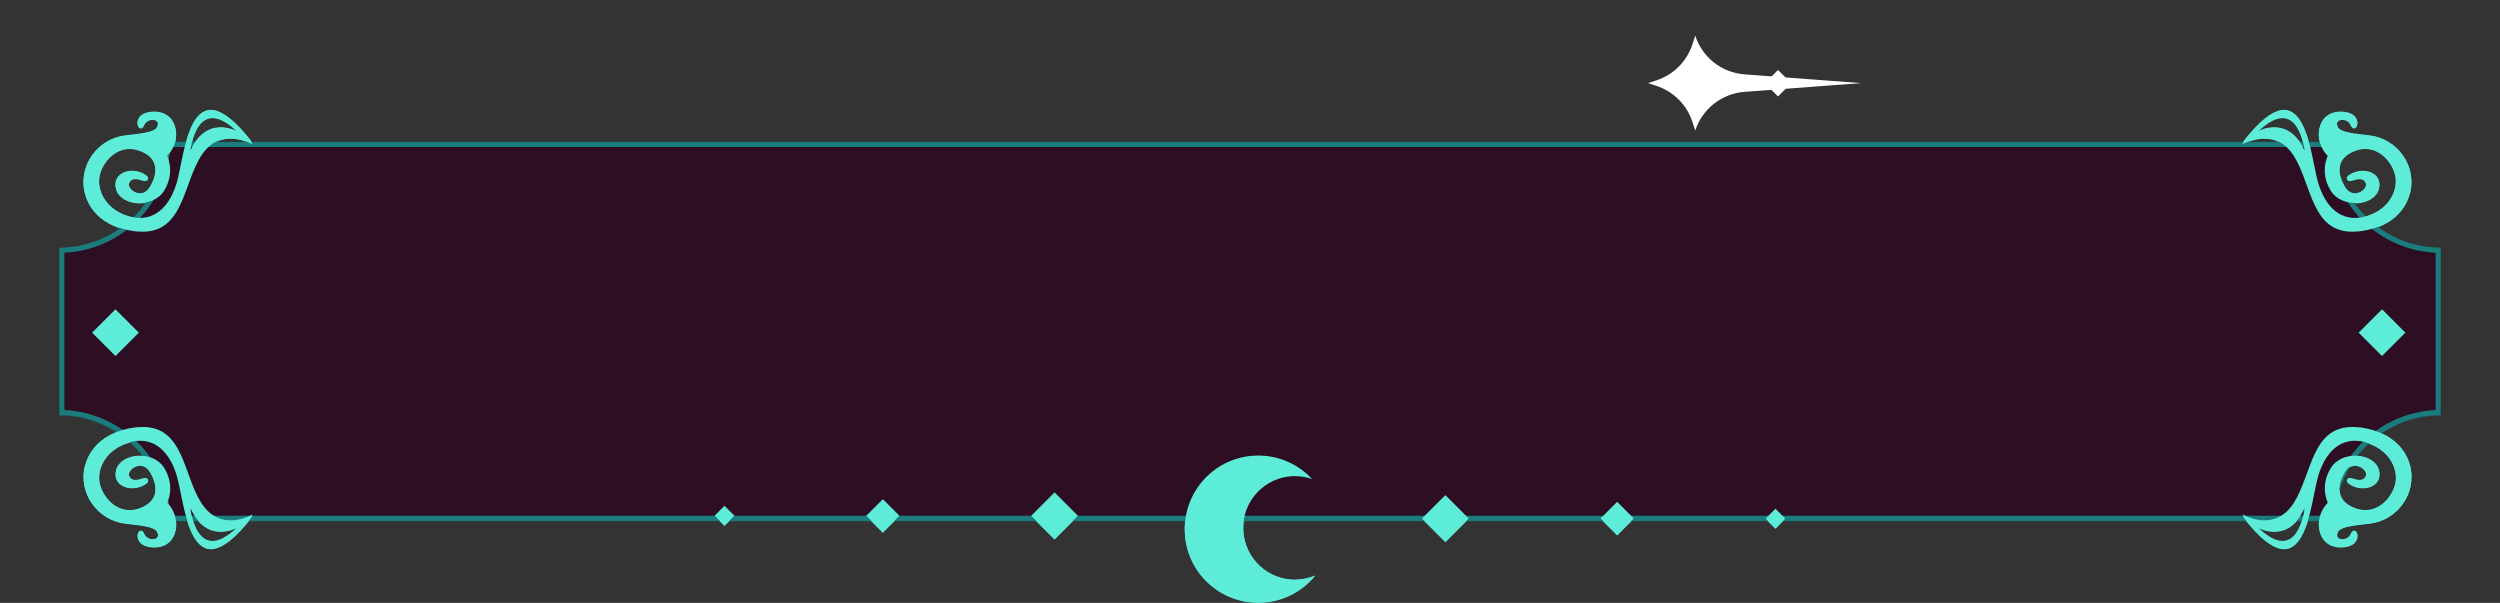<?xml version="1.0" encoding="UTF-8"?>
<svg id="Layer_1" data-name="Layer 1" xmlns="http://www.w3.org/2000/svg" viewBox="0 0 294.19 70.94">
  <rect x="0" y="0" width="294.19" height="70.94" fill="#333333" stroke="none"/>
  <defs>
    <style>
      .cls-1 {
        fill: #2d0e22;
      }

      .cls-1, .cls-2, .cls-3, .cls-4 {
        stroke-width: 0px;
      }

      .cls-2 {
        fill: #fff;
      }

      .cls-3 {
        fill: #5cecd8;
      }

      .cls-4 {
        fill: #1a7c7c;
      }
    </style>
  </defs>
  <g>
    <g>
      <path class="cls-1" d="m274.77,61.35H19.42c0-6.88-5.58-12.45-12.45-12.45v-19.72c6.88,0,12.45-5.58,12.45-12.45h255.35c0,6.88,5.58,12.45,12.45,12.45v19.72c-6.88,0-12.45,5.58-12.45,12.45Z"/>
      <rect class="cls-3" x="278.36" y="37.25" width="3.89" height="3.89" transform="translate(109.81 -186.73) rotate(45)"/>
      <rect class="cls-3" x="11.64" y="37.25" width="3.89" height="3.89" transform="translate(31.69 1.87) rotate(45)"/>
      <path class="cls-4" d="m274.17,17.35c.31,6.72,5.72,12.13,12.44,12.44v18.51c-6.72.31-12.13,5.72-12.44,12.44H20.02c-.31-6.72-5.72-12.13-12.44-12.44v-18.51c6.72-.31,12.13-5.72,12.44-12.44h254.14m.6-.62H19.42c0,6.88-5.58,12.45-12.45,12.45v19.72c6.88,0,12.45,5.58,12.45,12.45h255.35c0-6.88,5.58-12.45,12.45-12.45v-19.72c-6.88,0-12.45-5.58-12.45-12.45h0Z"/>
      <g>
        <path class="cls-3" d="m283.58,22.85c.88-3.25-1.43-6.5-4.77-6.88-1.65-.19-3.34-.33-3.68-.94-.61-1.1,1.13-1.25,1.51-.25.44.92,1.21-.22.44-1.07-.66-.73-3.6-1.08-4.14,1.44-.22,1.02.05,2.08.68,2.91.17.21.3.35.3.35,0,0-.99,1.88.34,4.06,1.33,2.18,5.13,1.78,5.67-.19.53-1.98-1.94-2.72-3.51-1.63-.48.3-.24.82.37.62.62-.2,1.36-.39,1.62.33.26.72-1.49,2.02-2.45.45-.96-1.57-1.15-3.52,1.34-4.34,2.26-.74,4.02,1.05,4.51,2.75.49,1.7-.47,3.97-2.94,4.89-2.95,1.1-5.05-.52-6.04-3.66-.99-3.13-1.45-14.45-8.79-5.07l-.14.41s3.7-2.27,6.02,1.36c2.19,3.44,2.05,9.29,7.37,8.91.29-.02.59-.05.91-.11.1-.02.21-.04.31-.06h0c.48-.1.93-.23,1.33-.39.32-.12.61-.25.88-.4,1.55-.84,2.47-2.1,2.85-3.49Zm-17.88-7.35c4.79-4.62,5.49,2.26,5.49,2.26-1.91-4.21-5.38-2.33-5.49-2.26Z"/>
        <path class="cls-3" d="m280.73,51.27c-.28-.15-.57-.28-.88-.4-.41-.16-.86-.29-1.33-.39h0c-.1-.02-.21-.04-.31-.06-.32-.06-.62-.1-.91-.11-5.31-.37-5.18,5.48-7.37,8.91-2.31,3.63-6.02,1.36-6.02,1.36l.14.41c7.34,9.38,7.8-1.94,8.79-5.07.99-3.14,3.1-4.76,6.04-3.66,2.47.92,3.43,3.19,2.94,4.89-.49,1.69-2.26,3.49-4.51,2.75-2.5-.82-2.3-2.77-1.34-4.34.96-1.57,2.71-.27,2.45.45-.26.72-1.01.53-1.62.33-.61-.2-.86.32-.37.62,1.57,1.1,4.04.35,3.51-1.63-.54-1.97-4.33-2.37-5.67-.19-1.33,2.18-.34,4.06-.34,4.06,0,0-.13.14-.3.35-.64.83-.91,1.89-.68,2.91.55,2.52,3.48,2.17,4.14,1.44.77-.85,0-2-.44-1.07-.38,1-2.12.86-1.51-.25.34-.61,2.03-.75,3.68-.94,3.34-.38,5.65-3.63,4.77-6.88-.38-1.39-1.3-2.65-2.85-3.49Zm-9.54,8.58s-.7,6.88-5.49,2.26c.11.07,3.59,1.95,5.49-2.26Z"/>
        <path class="cls-3" d="m10.02,54.76c-.88,3.25,1.43,6.5,4.77,6.88,1.65.19,3.34.33,3.68.94.61,1.1-1.13,1.25-1.51.25-.44-.92-1.21.22-.44,1.07.66.73,3.6,1.08,4.14-1.44.22-1.02-.05-2.08-.68-2.91-.17-.21-.3-.35-.3-.35,0,0,.99-1.88-.34-4.06-1.33-2.18-5.13-1.78-5.67.19-.53,1.98,1.94,2.72,3.51,1.63.48-.3.24-.82-.37-.62-.62.2-1.36.39-1.62-.33-.26-.72,1.49-2.02,2.45-.45.96,1.57,1.15,3.52-1.34,4.34-2.26.74-4.02-1.05-4.51-2.75-.49-1.7.47-3.97,2.94-4.89,2.95-1.1,5.05.52,6.04,3.66.99,3.13,1.45,14.45,8.79,5.07l.14-.41s-3.7,2.27-6.02-1.36c-2.19-3.44-2.05-9.29-7.37-8.91-.29.02-.59.05-.91.11-.1.02-.21.04-.31.06h0c-.48.1-.93.23-1.33.39-.32.12-.61.25-.88.4-1.55.84-2.47,2.1-2.85,3.49Zm17.88,7.35c-4.79,4.62-5.49-2.26-5.49-2.26,1.91,4.21,5.38,2.33,5.49,2.26Z"/>
        <path class="cls-3" d="m12.87,26.34c.28.15.57.28.88.4.41.16.86.29,1.33.39h0c.1.02.21.04.31.06.32.06.62.1.91.11,5.31.37,5.18-5.48,7.37-8.91,2.31-3.63,6.02-1.36,6.02-1.36l-.14-.41c-7.34-9.38-7.8,1.94-8.79,5.07-.99,3.14-3.1,4.76-6.04,3.66-2.47-.92-3.43-3.19-2.94-4.89.49-1.69,2.26-3.49,4.51-2.75,2.5.82,2.3,2.77,1.34,4.34-.96,1.57-2.71.27-2.45-.45.26-.72,1.01-.53,1.62-.33.61.2.86-.32.37-.62-1.57-1.1-4.04-.35-3.51,1.63.54,1.97,4.33,2.37,5.67.19,1.33-2.18.34-4.06.34-4.06,0,0,.13-.14.3-.35.64-.83.91-1.89.68-2.91-.55-2.52-3.48-2.17-4.14-1.44-.77.85,0,2,.44,1.07.38-1,2.12-.86,1.51.25-.34.61-2.03.75-3.68.94-3.34.38-5.65,3.63-4.77,6.88.38,1.39,1.3,2.65,2.85,3.49Zm9.54-8.58s.7-6.88,5.49-2.26c-.11-.07-3.59-1.95-5.49,2.26Z"/>
      </g>
    </g>
    <g>
      <path class="cls-3" d="m152.58,68.24c.77-.02,1.51-.19,2.18-.48-1.52,1.87-3.82,3.09-6.42,3.18-4.77.15-8.77-3.59-8.92-8.36-.15-4.77,3.59-8.77,8.37-8.92,2.6-.08,4.97.99,6.61,2.76-.69-.24-1.44-.36-2.21-.34-3.36.11-6,2.92-5.89,6.28.11,3.36,2.92,6,6.28,5.89Z"/>
      <g>
        <rect class="cls-3" x="168.14" y="59.12" width="3.89" height="3.89" transform="translate(93 -102.39) rotate(45)"/>
        <rect class="cls-3" x="188.92" y="59.68" width="2.76" height="2.76" transform="translate(98.92 -116.68) rotate(45)"/>
        <rect class="cls-3" x="208.11" y="60.25" width="1.64" height="1.64" transform="translate(104.37 -129.85) rotate(45)"/>
      </g>
      <g>
        <rect class="cls-3" x="122.16" y="58.79" width="3.89" height="3.89" transform="translate(168.9 191.44) rotate(-135)"/>
        <rect class="cls-3" x="102.5" y="59.36" width="2.76" height="2.76" transform="translate(134.39 177.15) rotate(-135)"/>
        <rect class="cls-3" x="84.45" y="59.92" width="1.64" height="1.64" transform="translate(102.6 163.98) rotate(-135)"/>
      </g>
    </g>
  </g>
  <g>
    <rect class="cls-2" x="208.13" y="8.69" width="2.2" height="2.2" transform="translate(54.36 150.82) rotate(-45)"/>
    <path class="cls-2" d="m193.9,9.79l1.01-.33c2.01-.65,3.59-2.23,4.25-4.25l.33-1.01h0c.83,2.55,3.11,4.35,5.79,4.55l13.74,1.03-13.74,1.03c-2.67.2-4.96,2-5.79,4.55h0s-.33-1.01-.33-1.01c-.65-2.01-2.23-3.59-4.25-4.25l-1.01-.33Z"/>
  </g>
  <g>
    <path class="cls-1" d="m274.77,61.3H19.42c0-6.88-5.58-12.45-12.45-12.45v-19.72c6.88,0,12.45-5.58,12.45-12.45h255.35c0,6.88,5.58,12.45,12.45,12.45v19.72c-6.88,0-12.45,5.58-12.45,12.45Z"/>
    <rect class="cls-3" x="278.36" y="37.2" width="3.89" height="3.89" transform="translate(109.78 -186.74) rotate(45)"/>
    <rect class="cls-3" x="11.64" y="37.2" width="3.89" height="3.89" transform="translate(31.66 1.86) rotate(45)"/>
    <path class="cls-4" d="m274.17,17.3c.31,6.72,5.72,12.13,12.44,12.44v18.51c-6.72.31-12.13,5.72-12.44,12.44H20.02c-.31-6.72-5.72-12.13-12.44-12.44v-18.51c6.72-.31,12.13-5.72,12.44-12.44h254.14m.6-.62H19.42c0,6.88-5.58,12.45-12.45,12.45v19.72c6.88,0,12.45,5.58,12.45,12.45h255.35c0-6.88,5.58-12.45,12.45-12.45v-19.72c-6.88,0-12.45-5.58-12.45-12.45h0Z"/>
    <g>
      <path class="cls-3" d="m283.58,22.8c.88-3.25-1.43-6.5-4.77-6.88-1.65-.19-3.34-.33-3.68-.94-.61-1.1,1.13-1.25,1.51-.25.44.92,1.21-.22.44-1.07-.66-.73-3.6-1.08-4.14,1.44-.22,1.02.05,2.08.68,2.91.17.21.3.35.3.35,0,0-.99,1.88.34,4.06,1.33,2.18,5.13,1.78,5.67-.19.53-1.98-1.94-2.72-3.51-1.63-.48.3-.24.82.37.62.62-.2,1.36-.39,1.62.33.26.72-1.49,2.02-2.45.45-.96-1.57-1.15-3.52,1.34-4.34,2.26-.74,4.02,1.05,4.51,2.75.49,1.7-.47,3.97-2.94,4.89-2.95,1.1-5.05-.52-6.04-3.66-.99-3.13-1.45-14.45-8.79-5.07l-.14.41s3.7-2.27,6.02,1.36c2.19,3.44,2.05,9.29,7.37,8.91.29-.02.59-.05.91-.11.1-.02.21-.04.31-.06h0c.48-.1.93-.23,1.33-.39.32-.12.61-.25.88-.4,1.55-.84,2.47-2.1,2.85-3.49Zm-17.88-7.35c4.79-4.62,5.49,2.26,5.49,2.26-1.91-4.21-5.38-2.33-5.49-2.26Z"/>
      <path class="cls-3" d="m280.73,51.22c-.28-.15-.57-.28-.88-.4-.41-.16-.86-.29-1.33-.39h0c-.1-.02-.21-.04-.31-.06-.32-.06-.62-.1-.91-.11-5.31-.37-5.18,5.48-7.37,8.91-2.31,3.63-6.02,1.36-6.02,1.36l.14.41c7.34,9.38,7.8-1.94,8.79-5.07.99-3.14,3.1-4.76,6.04-3.66,2.47.92,3.43,3.19,2.94,4.89-.49,1.69-2.26,3.49-4.51,2.75-2.5-.82-2.3-2.77-1.34-4.34.96-1.57,2.71-.27,2.45.45-.26.72-1.01.53-1.62.33-.61-.2-.86.32-.37.62,1.57,1.1,4.04.35,3.51-1.63-.54-1.97-4.33-2.37-5.67-.19-1.33,2.18-.34,4.06-.34,4.06,0,0-.13.14-.3.35-.64.83-.91,1.89-.68,2.91.55,2.52,3.48,2.17,4.14,1.44.77-.85,0-2-.44-1.07-.38,1-2.12.86-1.51-.25.34-.61,2.03-.75,3.68-.94,3.34-.38,5.65-3.63,4.77-6.88-.38-1.39-1.3-2.65-2.85-3.49Zm-9.54,8.58s-.7,6.88-5.49,2.26c.11.07,3.59,1.95,5.49-2.26Z"/>
      <path class="cls-3" d="m10.02,54.71c-.88,3.25,1.43,6.5,4.77,6.88,1.65.19,3.34.33,3.68.94.61,1.1-1.13,1.25-1.51.25-.44-.92-1.21.22-.44,1.07.66.73,3.6,1.08,4.14-1.44.22-1.02-.05-2.08-.68-2.91-.17-.21-.3-.35-.3-.35,0,0,.99-1.88-.34-4.06-1.33-2.18-5.13-1.78-5.67.19-.53,1.98,1.94,2.72,3.51,1.63.48-.3.24-.82-.37-.62-.62.2-1.36.39-1.62-.33-.26-.72,1.49-2.02,2.45-.45.96,1.57,1.15,3.52-1.34,4.34-2.26.74-4.02-1.05-4.51-2.75-.49-1.7.47-3.97,2.94-4.89,2.95-1.1,5.05.52,6.04,3.66.99,3.13,1.45,14.45,8.79,5.07l.14-.41s-3.7,2.27-6.02-1.36c-2.19-3.44-2.05-9.29-7.37-8.91-.29.02-.59.05-.91.11-.1.02-.21.04-.31.06h0c-.48.1-.93.23-1.33.39-.32.12-.61.25-.88.4-1.55.84-2.47,2.1-2.85,3.49Zm17.88,7.35c-4.79,4.62-5.49-2.26-5.49-2.26,1.91,4.21,5.38,2.33,5.49,2.26Z"/>
      <path class="cls-3" d="m12.87,26.29c.28.15.57.28.88.4.41.16.86.29,1.33.39h0c.1.02.21.04.31.06.32.06.62.1.91.11,5.31.37,5.18-5.48,7.37-8.91,2.31-3.63,6.02-1.36,6.02-1.36l-.14-.41c-7.34-9.38-7.8,1.94-8.79,5.07-.99,3.14-3.1,4.76-6.04,3.66-2.47-.92-3.43-3.19-2.94-4.89.49-1.69,2.26-3.49,4.51-2.75,2.5.82,2.3,2.77,1.34,4.34-.96,1.57-2.71.27-2.45-.45.26-.72,1.01-.53,1.62-.33.61.2.86-.32.37-.62-1.57-1.1-4.04-.35-3.51,1.63.54,1.97,4.33,2.37,5.67.19,1.33-2.18.34-4.06.34-4.06,0,0,.13-.14.3-.35.64-.83.91-1.89.68-2.91-.55-2.52-3.48-2.17-4.14-1.44-.77.85,0,2,.44,1.07.38-1,2.12-.86,1.51.25-.34.61-2.03.75-3.68.94-3.34.38-5.65,3.63-4.77,6.88.38,1.39,1.3,2.65,2.85,3.49Zm9.54-8.58s.7-6.88,5.49-2.26c-.11-.07-3.59-1.95-5.49,2.26Z"/>
    </g>
  </g>
  <g>
    <path class="cls-3" d="m152.58,68.19c.77-.02,1.51-.19,2.18-.48-1.52,1.87-3.82,3.09-6.42,3.18-4.77.15-8.77-3.59-8.92-8.36-.15-4.77,3.59-8.77,8.37-8.92,2.6-.08,4.97.99,6.61,2.76-.69-.24-1.44-.36-2.21-.34-3.36.11-6,2.92-5.89,6.28.11,3.36,2.92,6,6.28,5.89Z"/>
    <g>
      <rect class="cls-3" x="168.14" y="59.07" width="3.89" height="3.89" transform="translate(92.96 -102.4) rotate(45)"/>
      <rect class="cls-3" x="188.92" y="59.63" width="2.76" height="2.76" transform="translate(98.88 -116.7) rotate(45)"/>
      <rect class="cls-3" x="208.11" y="60.2" width="1.64" height="1.64" transform="translate(104.34 -129.86) rotate(45)"/>
    </g>
    <g>
      <rect class="cls-3" x="122.16" y="58.74" width="3.89" height="3.89" transform="translate(168.94 191.36) rotate(-135)"/>
      <rect class="cls-3" x="102.5" y="59.31" width="2.76" height="2.76" transform="translate(134.43 177.06) rotate(-135)"/>
      <rect class="cls-3" x="84.45" y="59.87" width="1.64" height="1.64" transform="translate(102.64 163.89) rotate(-135)"/>
    </g>
  </g>
</svg>